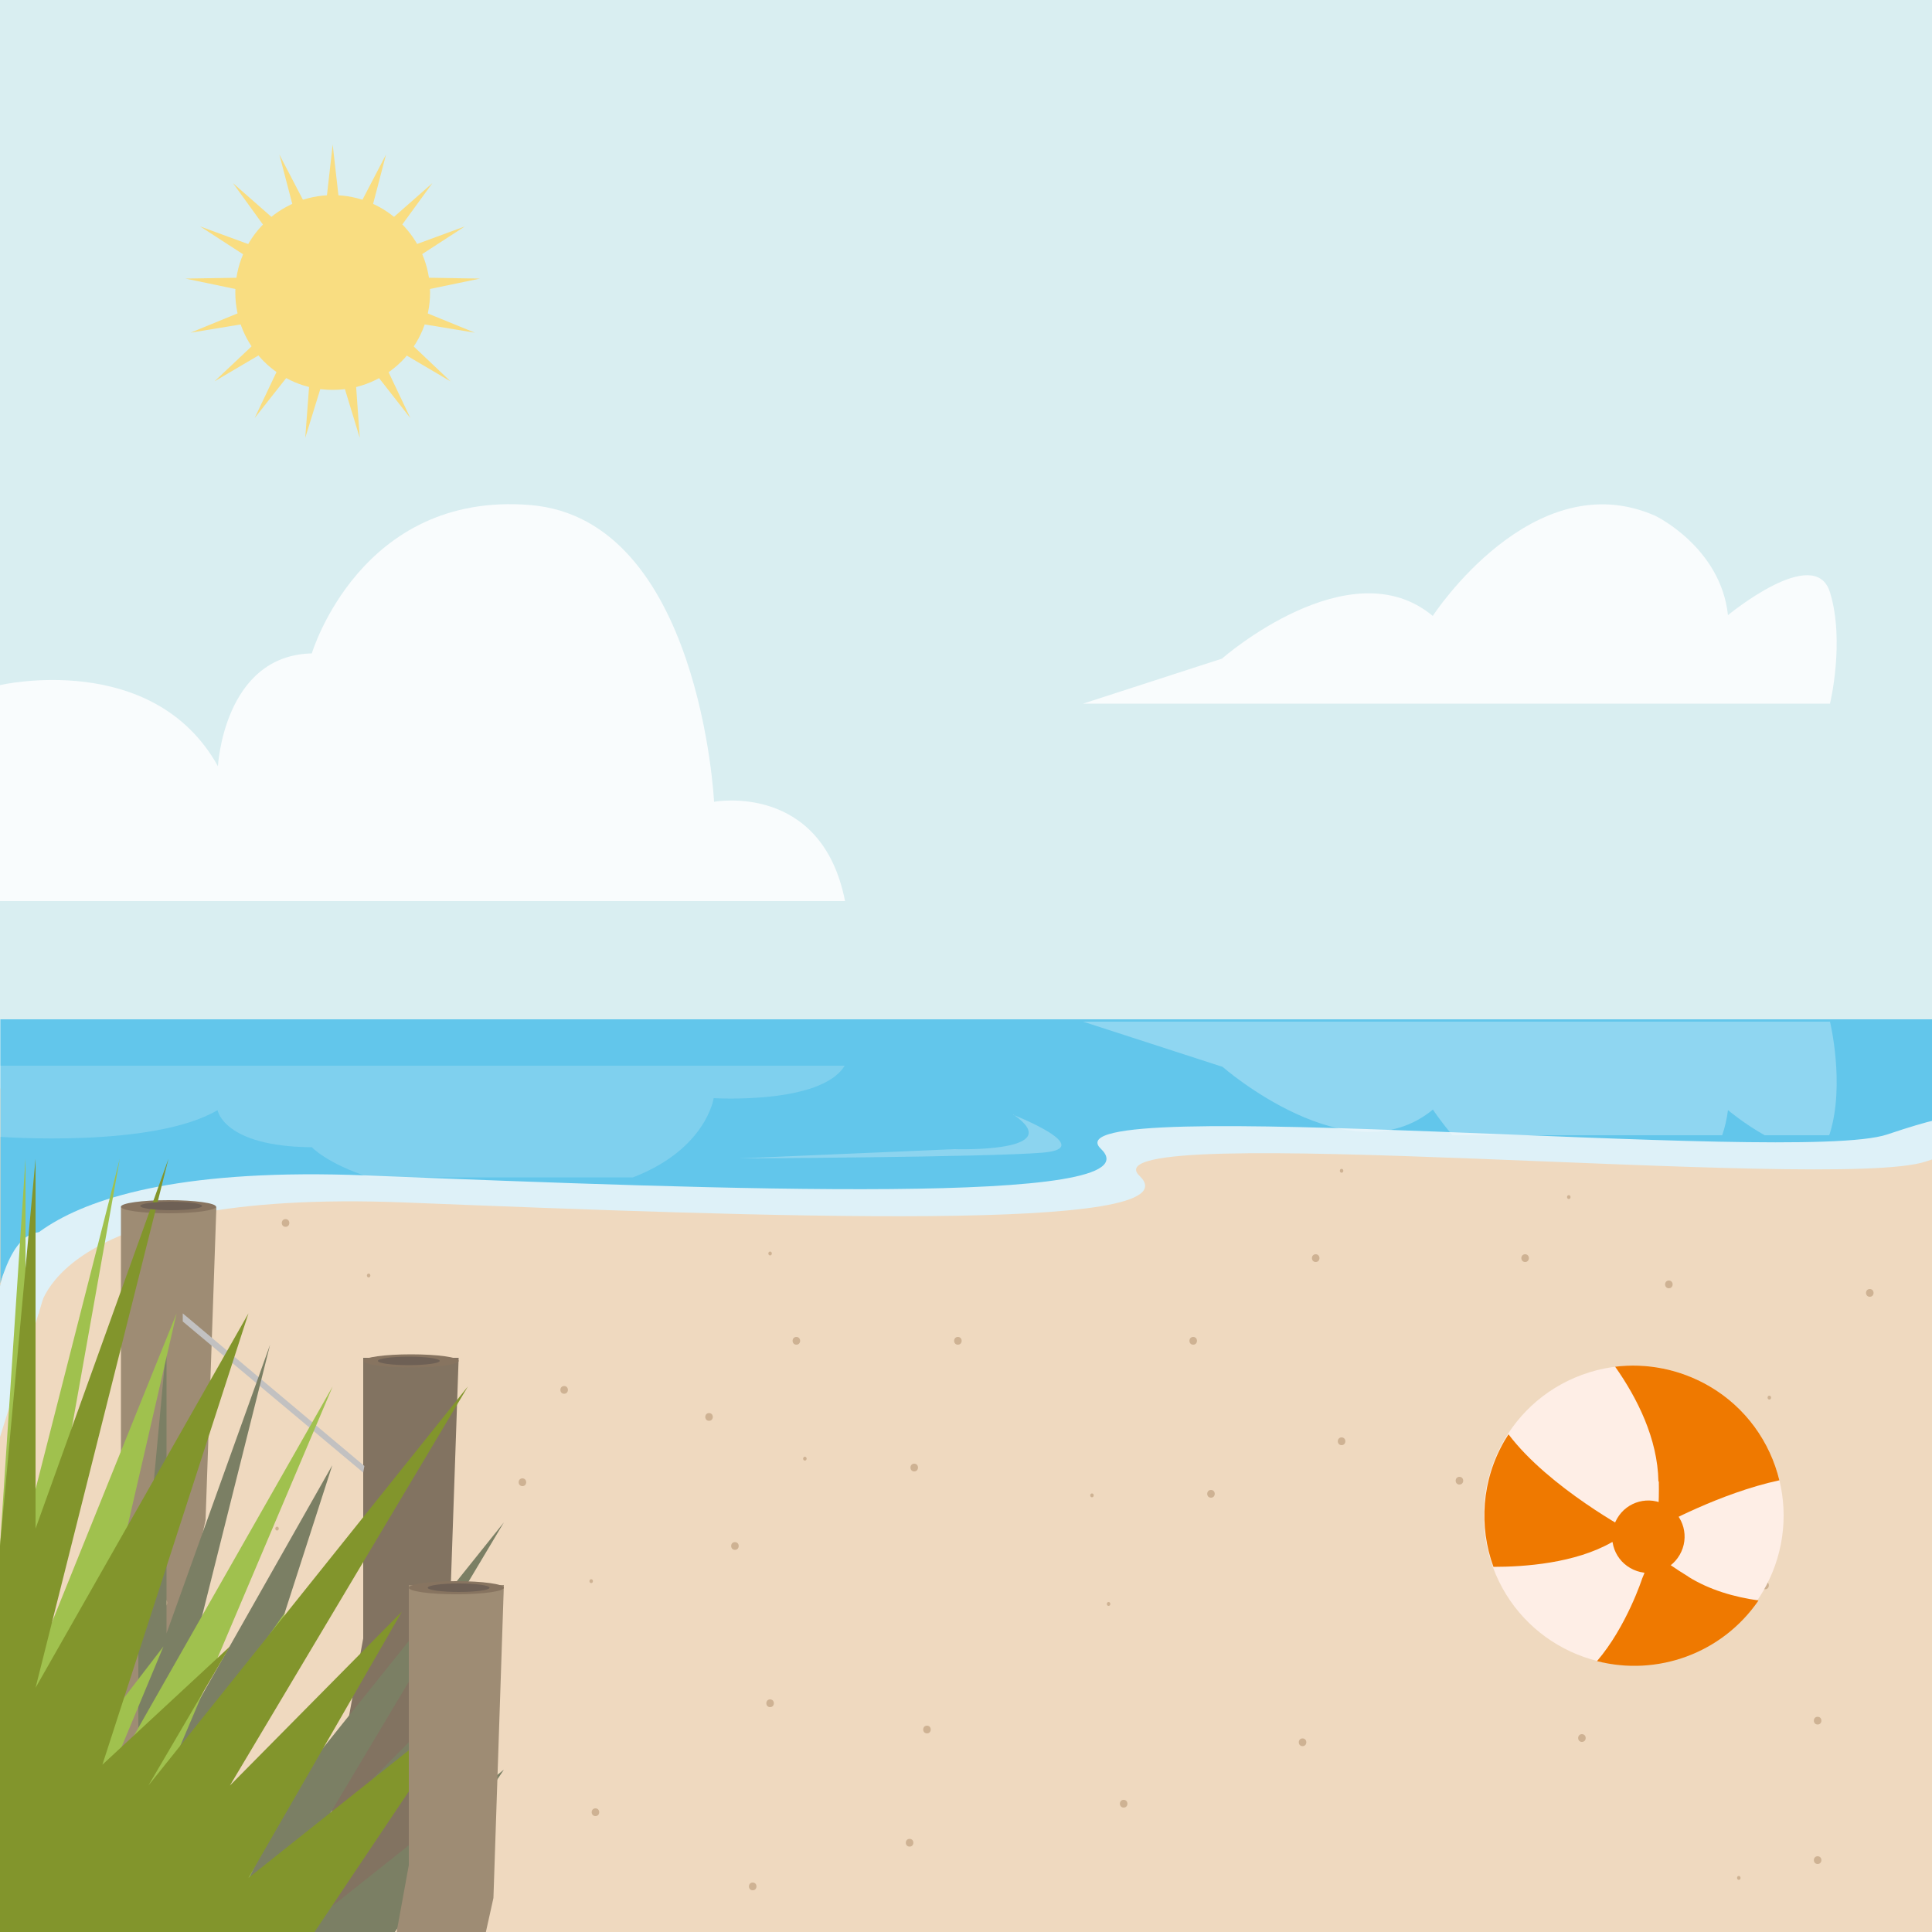 <?xml version="1.0" encoding="UTF-8"?>
<svg id="Laag_1" data-name="Laag 1" xmlns="http://www.w3.org/2000/svg" xmlns:xlink="http://www.w3.org/1999/xlink" viewBox="0 0 500 500">
  <rect x="0" y="0" width="500" height="500" fill="#333333" stroke="none"/>
  <defs>
    <style>
      .cls-1 {
        fill: #ef7900;
      }

      .cls-1, .cls-2, .cls-3, .cls-4, .cls-5, .cls-6, .cls-7, .cls-8, .cls-9, .cls-10, .cls-11, .cls-12, .cls-13, .cls-14, .cls-15, .cls-16, .cls-17, .cls-18, .cls-19, .cls-20, .cls-21 {
        stroke-width: 0px;
      }

      .cls-2 {
        fill: #6e6055;
      }

      .cls-3 {
        opacity: .3;
      }

      .cls-3, .cls-7, .cls-17 {
        isolation: isolate;
      }

      .cls-3, .cls-7, .cls-18 {
        fill: #f9fcfd;
      }

      .cls-22 {
        clip-path: url(#clippath);
      }

      .cls-4 {
        fill: none;
      }

      .cls-5 {
        fill: #82952c;
      }

      .cls-6 {
        fill: #def1f8;
      }

      .cls-7 {
        opacity: .2;
      }

      .cls-8 {
        fill: #efd9bf;
      }

      .cls-9 {
        fill: #d9eef1;
      }

      .cls-10 {
        fill: #f9dd81;
      }

      .cls-11 {
        fill: #a0c14e;
      }

      .cls-12 {
        fill: #62c6eb;
      }

      .cls-13 {
        fill: #827361;
      }

      .cls-14 {
        fill: #c2c1c1;
      }

      .cls-15 {
        fill: #9e8c74;
      }

      .cls-16 {
        fill: #feeee6;
      }

      .cls-17 {
        fill: #cbe9f6;
        opacity: .4;
      }

      .cls-19 {
        fill: #ceb293;
      }

      .cls-20 {
        fill: #7b7f64;
      }

      .cls-21 {
        fill: #877460;
      }
    </style>
    <clipPath id="clippath">
      <rect class="cls-4" y="0" width="500" height="500"/>
    </clipPath>
  </defs>
  <g class="cls-22">
    <g>
      <rect class="cls-9" y="0" width="500" height="305.3"/>
      <path class="cls-19" d="M34.4,348c1.3,0,1.3-2,0-2s-1.3,2,0,2h0Z"/>
      <path class="cls-19" d="M45.7,355.4c.6,0,.6-1,0-1s-.6,1,0,1h0Z"/>
      <path class="cls-19" d="M36.6,329.5c.6,0,.6-1,0-1s-.6,1,0,1h0Z"/>
      <path class="cls-19" d="M96.9,359.8c1.3,0,1.3-2,0-2s-1.3,2,0,2h0Z"/>
      <path class="cls-19" d="M98.7,400c1.3,0,1.3-2,0-2s-1.3,2,0,2h0Z"/>
      <path class="cls-19" d="M107.8,440.7c1.3,0,1.3-2,0-2s-1.3,2,0,2h0Z"/>
      <rect class="cls-8" y="281.7" width="504.9" height="218.3"/>
      <polygon class="cls-13" points="101.8 496.5 115.9 432.5 118.7 351.4 94 351.4 94 424 80 500.7 101.8 496.5"/>
      <path class="cls-6" d="M10,339.9s2-32.4,94.8-28.7c92.8,3.7,205.7,8,190.1-6.9-15.6-14.9,179.7,4.3,203.5-3.7s14.9-2.1,14.9-2.1v-27.7H10.1v69.1h-.1Z"/>
      <polygon class="cls-15" points="39.1 457.4 53.2 393.4 56 312.3 31.3 312.3 31.3 384.9 17.3 461.6 39.1 457.4"/>
      <path class="cls-12" d="M0,332.9s2-32.4,94.8-28.7c92.8,3.7,205.7,8,190.1-6.9-15.6-14.9,179.7,4.3,203.5-3.7s14.9-2.1,14.9-2.1v-27.7H.1v69.1h-.1Z"/>
      <polygon class="cls-14" points="94 381.1 47.3 342 47.3 339.9 94.3 379.4 94 381.1"/>
      <path class="cls-17" d="M262.2,288.5s21.9,8.6,7.7,9.8-78.7,1.5-78.7,1.5l55.8-2.4s29.8,1,15.2-9v.1Z"/>
      <path class="cls-6" d="M10,339.9L0,371.9v-39s2.8-13.3,10-14,0,21,0,21Z"/>
      <path class="cls-19" d="M135.2,384.6c1.3,0,1.3-2,0-2s-1.3,2,0,2h0Z"/>
      <path class="cls-19" d="M146,360.7c1.3,0,1.3-2,0-2s-1.3,2,0,2h0Z"/>
      <path class="cls-19" d="M183.5,367.7c1.3,0,1.3-2,0-2s-1.3,2,0,2h0Z"/>
      <path class="cls-19" d="M42.3,415.8c1.3,0,1.3-2,0-2s-1.3,2,0,2h0Z"/>
      <path class="cls-19" d="M73.9,317.5c1.3,0,1.3-2,0-2s-1.3,2,0,2h0Z"/>
      <path class="cls-19" d="M154.1,470c1.3,0,1.3-2,0-2s-1.3,2,0,2h0Z"/>
      <path class="cls-19" d="M190.2,401.1c1.3,0,1.3-2,0-2s-1.3,2,0,2h0Z"/>
      <path class="cls-19" d="M239.9,448.6c1.3,0,1.3-2,0-2s-1.3,2,0,2h0Z"/>
      <path class="cls-19" d="M199.3,441.8c1.3,0,1.3-2,0-2s-1.3,2,0,2h0Z"/>
      <path class="cls-19" d="M236.6,380.8c1.3,0,1.3-2,0-2s-1.3,2,0,2h0Z"/>
      <path class="cls-19" d="M247.9,348c1.3,0,1.3-2,0-2s-1.3,2,0,2h0Z"/>
      <path class="cls-19" d="M206.1,348c1.3,0,1.3-2,0-2s-1.3,2,0,2h0Z"/>
      <path class="cls-19" d="M308.8,348c1.3,0,1.3-2,0-2s-1.3,2,0,2h0Z"/>
      <path class="cls-19" d="M313.4,387.6c1.3,0,1.3-2,0-2s-1.3,2,0,2h0Z"/>
      <path class="cls-19" d="M377.7,384.2c1.3,0,1.3-2,0-2s-1.3,2,0,2h0Z"/>
      <path class="cls-19" d="M431.9,333.4c1.3,0,1.3-2,0-2s-1.3,2,0,2h0Z"/>
      <path class="cls-19" d="M459.1,385.3c1.3,0,1.3-2,0-2s-1.3,2,0,2h0Z"/>
      <path class="cls-19" d="M456.8,411.3c1.3,0,1.3-2,0-2s-1.3,2,0,2h0Z"/>
      <path class="cls-19" d="M409.4,418.1c1.3,0,1.3-2,0-2s-1.3,2,0,2h0Z"/>
      <path class="cls-19" d="M422.9,374c1.3,0,1.3-2,0-2s-1.3,2,0,2h0Z"/>
      <path class="cls-19" d="M483.9,335.6c1.3,0,1.3-2,0-2s-1.3,2,0,2h0Z"/>
      <path class="cls-19" d="M394.7,326.6c1.3,0,1.3-2,0-2s-1.3,2,0,2h0Z"/>
      <path class="cls-19" d="M340.5,326.6c1.3,0,1.3-2,0-2s-1.3,2,0,2h0Z"/>
      <path class="cls-19" d="M347.2,374c1.3,0,1.3-2,0-2s-1.3,2,0,2h0Z"/>
      <path class="cls-19" d="M337.1,451.9c1.3,0,1.3-2,0-2s-1.3,2,0,2h0Z"/>
      <path class="cls-19" d="M290.8,467.8c1.3,0,1.3-2,0-2s-1.3,2,0,2h0Z"/>
      <path class="cls-19" d="M235.4,477.9c1.3,0,1.3-2,0-2s-1.3,2,0,2h0Z"/>
      <path class="cls-19" d="M194.8,489.2c1.3,0,1.3-2,0-2s-1.3,2,0,2h0Z"/>
      <path class="cls-19" d="M470.4,482.4c1.3,0,1.3-2,0-2s-1.3,2,0,2h0Z"/>
      <path class="cls-19" d="M409.4,450.8c1.3,0,1.3-2,0-2s-1.3,2,0,2h0Z"/>
      <path class="cls-19" d="M470.4,446.3c1.3,0,1.3-2,0-2s-1.3,2,0,2h0Z"/>
      <path class="cls-19" d="M421.8,406.3c.6,0,.6-1,0-1s-.6,1,0,1h0Z"/>
      <path class="cls-19" d="M406,362.2c.6,0,.6-1,0-1s-.6,1,0,1h0Z"/>
      <path class="cls-19" d="M457.9,362.2c.6,0,.6-1,0-1s-.6,1,0,1h0Z"/>
      <path class="cls-19" d="M208.3,378c.6,0,.6-1,0-1s-.6,1,0,1h0Z"/>
      <path class="cls-19" d="M153,409.7c.6,0,.6-1,0-1s-.6,1,0,1h0Z"/>
      <path class="cls-19" d="M54.7,432.2c.6,0,.6-1,0-1s-.6,1,0,1h0Z"/>
      <path class="cls-19" d="M71.7,396.1c.6,0,.6-1,0-1s-.6,1,0,1h0Z"/>
      <path class="cls-19" d="M31,392.7c.6,0,.6-1,0-1s-.6,1,0,1h0Z"/>
      <path class="cls-19" d="M95.4,330.6c.6,0,.6-1,0-1s-.6,1,0,1h0Z"/>
      <path class="cls-19" d="M199.3,324.9c.6,0,.6-1,0-1s-.6,1,0,1h0Z"/>
      <path class="cls-19" d="M347.2,303.5c.6,0,.6-1,0-1s-.6,1,0,1h0Z"/>
      <path class="cls-19" d="M406,310.3c.6,0,.6-1,0-1s-.6,1,0,1h0Z"/>
      <polygon class="cls-20" points="35.8 426.2 43.1 348 43.1 422.7 69.9 348 43.1 454.9 86 379.2 56.6 470.4 82.3 446.5 65.8 474.6 130.4 394 82.3 474.6 117.1 439.5 86 493.3 130.4 458 99.4 504.2 35.8 504.2 35.8 426.2"/>
      <path class="cls-19" d="M450,486.5c.6,0,.6-1,0-1s-.6,1,0,1h0Z"/>
      <path class="cls-19" d="M286.9,415.6c.6,0,.6-1,0-1s-.6,1,0,1h0Z"/>
      <path class="cls-19" d="M282.6,387.5c.6,0,.6-1,0-1s-.6,1,0,1h0Z"/>
      <polygon class="cls-11" points="0 400.1 6.6 299.9 6.6 395.6 31 299.9 6.6 436.8 45.7 339.9 18.8 456.7 42.3 426.1 27.3 462.1 86.1 358.8 42.3 462.1 73.9 417.1 45.7 486 86.1 440.8 57.8 500 0 500 0 400.1"/>
      <ellipse class="cls-21" cx="106.4" cy="352.2" rx="12.3" ry="1.7"/>
      <ellipse class="cls-21" cx="43.6" cy="312.3" rx="12.3" ry="1.7"/>
      <polygon class="cls-5" points="0 400.1 9.2 299.9 9.2 395.6 43.6 299.9 9.2 436.8 64.3 339.9 26.5 456.7 59.5 426.1 38.4 462.1 121.1 358.8 59.5 462.1 104 417.1 64.3 486 121.1 440.8 81.4 500 0 500 0 400.1"/>
      <polygon class="cls-15" points="113.5 555.2 127.7 491.2 130.4 410.2 105.8 410.2 105.8 482.7 91.8 559.5 113.5 555.2"/>
      <ellipse class="cls-21" cx="118.1" cy="410.9" rx="12.3" ry="1.7"/>
      <ellipse class="cls-2" cx="44.3" cy="312.1" rx="8" ry="1.1"/>
      <ellipse class="cls-2" cx="118.7" cy="410.9" rx="8" ry="1.1"/>
      <ellipse class="cls-2" cx="105.8" cy="352.2" rx="8" ry="1.1"/>
      <path class="cls-18" d="M0,177.3s39.6-9.2,56.4,21c0,0,1.5-28.7,24.3-29.2,0,0,12.5-42,56.5-38.4s47.6,76.8,47.6,76.8c0,0,27.8-5.2,33.9,25.7H0v-55.9h0Z"/>
      <path class="cls-7" d="M80.6,296.8s3.9,4.3,15.1,7.9h68.1c19-7.3,20.9-20.5,20.9-20.5,0,0,27.8,1.7,33.9-8.4H-.1v18.4s39.6,3,56.4-6.9c0,0,1.5,9.4,24.3,9.6v-.1Z"/>
      <path class="cls-18" d="M316.3,170.4s33-28.9,54.5-11c0,0,25.9-39.9,57.6-25.9,0,0,16.9,8.1,18.8,25.7,0,0,22.5-18.6,26.4-5.9s0,28.8,0,28.8h-193.3l36.1-11.7h-.1Z"/>
      <path class="cls-3" d="M370.8,287.1s1.8,2.8,5.1,6.7h69.8c.7-2,1.2-4.2,1.5-6.5,0,0,4.3,3.6,9.5,6.5h16.7c0-.2.2-.4.2-.6,3.9-12.7,0-28.8,0-28.8h-193.3l36.1,11.7s33,28.9,54.5,11h-.1Z"/>
      <circle class="cls-10" cx="86.1" cy="75.7" r="25.2"/>
      <polygon class="cls-10" points="86.1 37.4 88.8 61.3 99.9 40 93.8 63.3 111.9 47.4 97.7 66.9 120.3 58.6 100.1 71.7 124.2 72.1 100.6 77 122.9 86.1 99.2 82.2 116.6 98.7 95.9 86.5 106.2 108.2 91.4 89.3 93.1 113.3 86.1 90.3 79 113.3 80.8 89.3 65.9 108.2 76.2 86.5 55.5 98.7 73 82.2 49.3 86.1 71.5 77 48 72.1 72 71.7 51.8 58.6 74.4 66.9 60.3 47.4 78.4 63.3 72.3 40 83.4 61.3 86.1 37.4"/>
    </g>
  </g>
  <g>
    <circle class="cls-16" cx="422.79" cy="392.23" r="38.8" transform="translate(-109.04 169.18) rotate(-20.1)"/>
    <path class="cls-1" d="M436.9,408c-6.9-4.2-10-7.1-11-9-1.8,0-3.6-2.5-3.6-2.5,0,0-21.4-11.4-31.9-25.3-.3.5-.7,1.1-1,1.6-6,10.3-6.7,22.3-2.9,32.7,8,0,21.1-.9,30.7-6.4,0,0,13.3-2.9,7.8,9.4,0,0-4,12.4-11.7,21.4,15.6,4,32.4-2,41.8-15.7-6.3-.9-12.6-2.7-18.1-6.1l-.1-.1Z"/>
    <path class="cls-1" d="M429.3,383.4c.1,5.6-.2,9.4-.8,11.7.6-.1,1.1-.1,1.1-.1,0,0,15.5-8.6,30.9-11.9-2.4-9.9-8.7-18.9-18.2-24.4-7.6-4.4-16.2-6-24.3-5,5.7,8.1,11,18.6,11.2,29.7h.1Z"/>
    <path class="cls-1" d="M418.5,393c2.6-4.5,8.3-6,12.8-3.4s6,8.3,3.4,12.8-8.3,6-12.8,3.4-6-8.3-3.4-12.8Z"/>
  </g>
</svg>